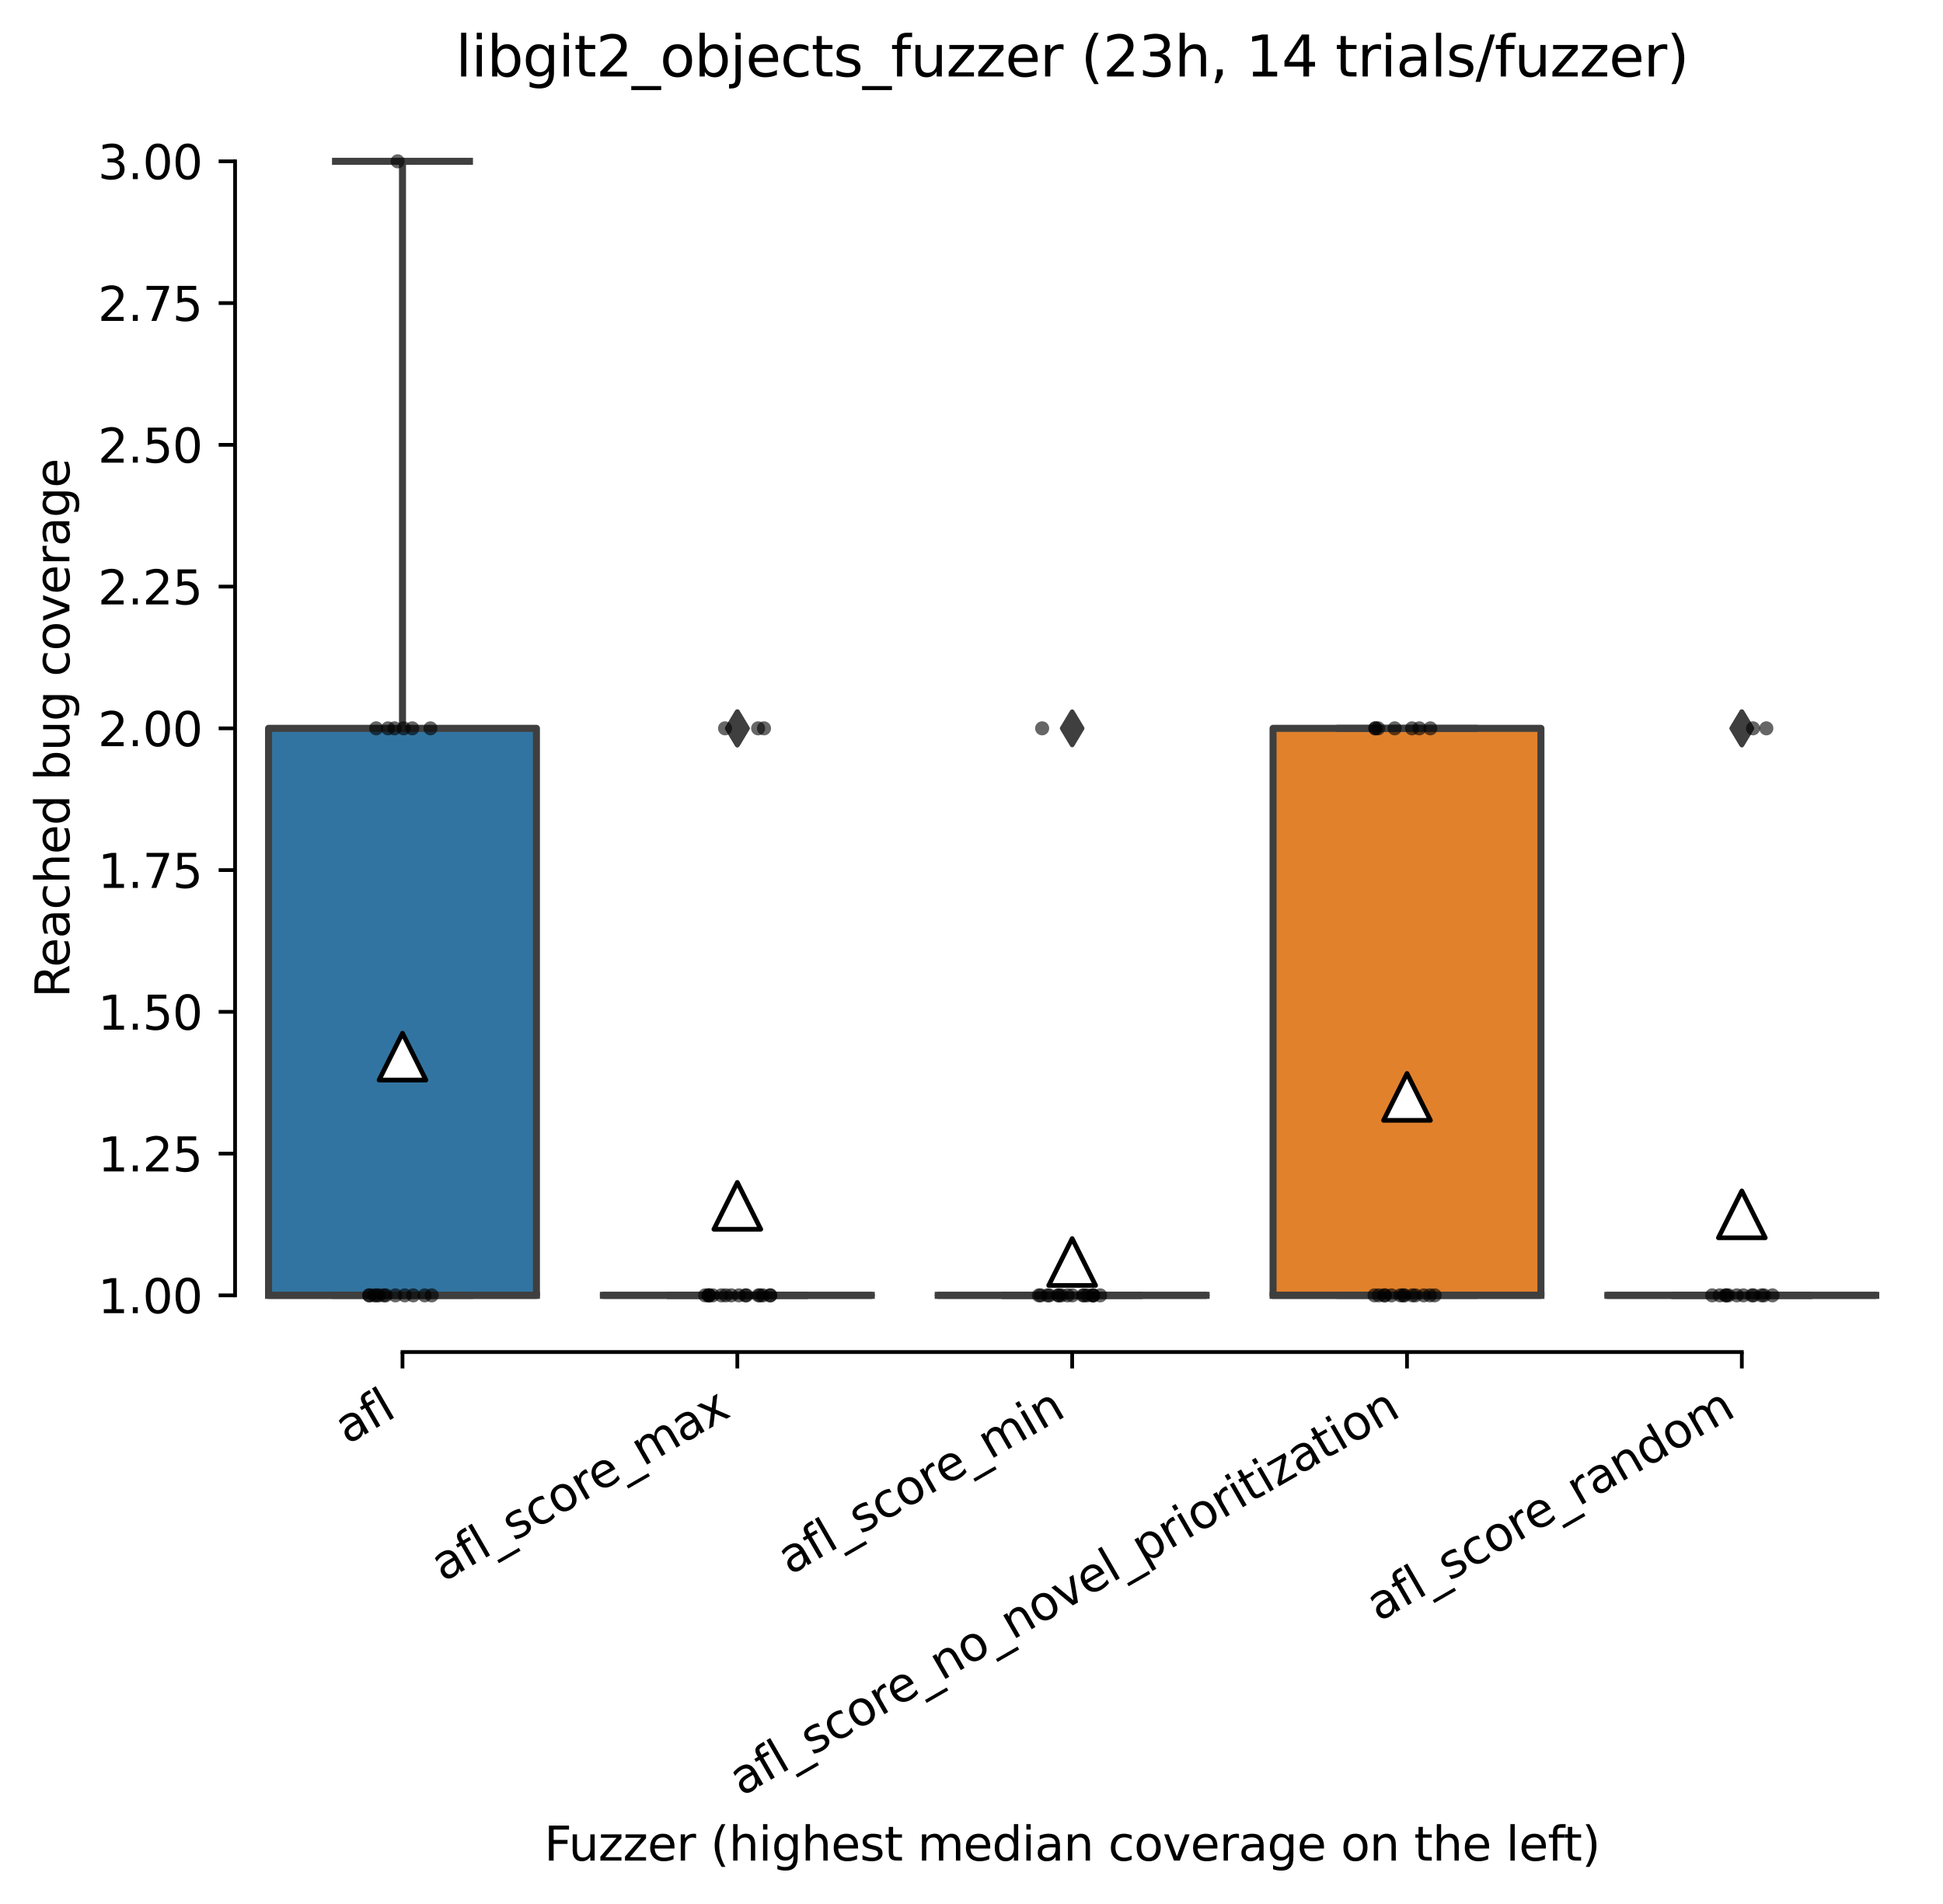 <?xml version="1.0" encoding="utf-8" standalone="no"?>
<!DOCTYPE svg PUBLIC "-//W3C//DTD SVG 1.1//EN"
  "http://www.w3.org/Graphics/SVG/1.1/DTD/svg11.dtd">
<svg height="406.195pt" version="1.1" viewBox="0 0 414.464 406.195" width="414.464pt" xmlns="http://www.w3.org/2000/svg" xmlns:xlink="http://www.w3.org/1999/xlink">
 <defs>
  <style type="text/css">*{stroke-linecap:butt;stroke-linejoin:round;}</style>
 </defs>
 <g id="figure_1">
  <g id="patch_1">
   <path d="M 0 406.195 
L 414.464 406.195 
L 414.464 0 
L 0 0 
z
" style="fill:#ffffff;"/>
  </g>
  <g id="axes_1">
   <g id="patch_2">
    <path d="M 50.144 288.43 
L 407.264 288.43 
L 407.264 22.318 
L 50.144 22.318 
z
" style="fill:#ffffff;"/>
   </g>
   <g id="patch_3">
    <path clip-path="url(#p6c9b0f04fb)" d="M 57.286 276.334 
L 114.425 276.334 
L 114.425 155.374 
L 57.286 155.374 
L 57.286 276.334 
z
" style="fill:#3274a1;stroke:#3f3f3f;stroke-linejoin:miter;stroke-width:1.5;"/>
   </g>
   <g id="patch_4">
    <path clip-path="url(#p6c9b0f04fb)" d="M 128.71 276.334 
L 185.849 276.334 
L 185.849 276.334 
L 128.71 276.334 
L 128.71 276.334 
z
" style="fill:#9fd495;stroke:#3f3f3f;stroke-linejoin:miter;stroke-width:1.5;"/>
   </g>
   <g id="patch_5">
    <path clip-path="url(#p6c9b0f04fb)" d="M 200.134 276.334 
L 257.273 276.334 
L 257.273 276.334 
L 200.134 276.334 
L 200.134 276.334 
z
" style="fill:#c03d3e;stroke:#3f3f3f;stroke-linejoin:miter;stroke-width:1.5;"/>
   </g>
   <g id="patch_6">
    <path clip-path="url(#p6c9b0f04fb)" d="M 271.558 276.334 
L 328.697 276.334 
L 328.697 155.374 
L 271.558 155.374 
L 271.558 276.334 
z
" style="fill:#e1812c;stroke:#3f3f3f;stroke-linejoin:miter;stroke-width:1.5;"/>
   </g>
   <g id="patch_7">
    <path clip-path="url(#p6c9b0f04fb)" d="M 342.982 276.334 
L 400.121 276.334 
L 400.121 276.334 
L 342.982 276.334 
L 342.982 276.334 
z
" style="fill:#d684bd;stroke:#3f3f3f;stroke-linejoin:miter;stroke-width:1.5;"/>
   </g>
   <g id="matplotlib.axis_1">
    <g id="xtick_1">
     <g id="line2d_1">
      <defs>
       <path d="M 0 0 
L 0 3.5 
" id="m0c5d79ca16" style="stroke:#000000;stroke-width:0.8;"/>
      </defs>
      <g>
       <use style="stroke:#000000;stroke-width:0.8;" x="85.856" xlink:href="#m0c5d79ca16" y="288.43"/>
      </g>
     </g>
     <g id="text_1">
      <!-- afl -->
      <g transform="translate(74.054 308.224)rotate(-30)scale(0.1 -0.1)">
       <defs>
        <path d="M 2194 1759 
Q 1497 1759 1228 1600 
Q 959 1441 959 1056 
Q 959 750 1161 570 
Q 1363 391 1709 391 
Q 2188 391 2477 730 
Q 2766 1069 2766 1631 
L 2766 1759 
L 2194 1759 
z
M 3341 1997 
L 3341 0 
L 2766 0 
L 2766 531 
Q 2569 213 2275 61 
Q 1981 -91 1556 -91 
Q 1019 -91 701 211 
Q 384 513 384 1019 
Q 384 1609 779 1909 
Q 1175 2209 1959 2209 
L 2766 2209 
L 2766 2266 
Q 2766 2663 2505 2880 
Q 2244 3097 1772 3097 
Q 1472 3097 1187 3025 
Q 903 2953 641 2809 
L 641 3341 
Q 956 3463 1253 3523 
Q 1550 3584 1831 3584 
Q 2591 3584 2966 3190 
Q 3341 2797 3341 1997 
z
" id="DejaVuSans-61" transform="scale(0.016)"/>
        <path d="M 2375 4863 
L 2375 4384 
L 1825 4384 
Q 1516 4384 1395 4259 
Q 1275 4134 1275 3809 
L 1275 3500 
L 2222 3500 
L 2222 3053 
L 1275 3053 
L 1275 0 
L 697 0 
L 697 3053 
L 147 3053 
L 147 3500 
L 697 3500 
L 697 3744 
Q 697 4328 969 4595 
Q 1241 4863 1831 4863 
L 2375 4863 
z
" id="DejaVuSans-66" transform="scale(0.016)"/>
        <path d="M 603 4863 
L 1178 4863 
L 1178 0 
L 603 0 
L 603 4863 
z
" id="DejaVuSans-6c" transform="scale(0.016)"/>
       </defs>
       <use xlink:href="#DejaVuSans-61"/>
       <use x="61.279" xlink:href="#DejaVuSans-66"/>
       <use x="96.484" xlink:href="#DejaVuSans-6c"/>
      </g>
     </g>
    </g>
    <g id="xtick_2">
     <g id="line2d_2">
      <g>
       <use style="stroke:#000000;stroke-width:0.8;" x="157.28" xlink:href="#m0c5d79ca16" y="288.43"/>
      </g>
     </g>
     <g id="text_2">
      <!-- afl_score_max -->
      <g transform="translate(94.544 337.55)rotate(-30)scale(0.1 -0.1)">
       <defs>
        <path d="M 3263 -1063 
L 3263 -1509 
L -63 -1509 
L -63 -1063 
L 3263 -1063 
z
" id="DejaVuSans-5f" transform="scale(0.016)"/>
        <path d="M 2834 3397 
L 2834 2853 
Q 2591 2978 2328 3040 
Q 2066 3103 1784 3103 
Q 1356 3103 1142 2972 
Q 928 2841 928 2578 
Q 928 2378 1081 2264 
Q 1234 2150 1697 2047 
L 1894 2003 
Q 2506 1872 2764 1633 
Q 3022 1394 3022 966 
Q 3022 478 2636 193 
Q 2250 -91 1575 -91 
Q 1294 -91 989 -36 
Q 684 19 347 128 
L 347 722 
Q 666 556 975 473 
Q 1284 391 1588 391 
Q 1994 391 2212 530 
Q 2431 669 2431 922 
Q 2431 1156 2273 1281 
Q 2116 1406 1581 1522 
L 1381 1569 
Q 847 1681 609 1914 
Q 372 2147 372 2553 
Q 372 3047 722 3315 
Q 1072 3584 1716 3584 
Q 2034 3584 2315 3537 
Q 2597 3491 2834 3397 
z
" id="DejaVuSans-73" transform="scale(0.016)"/>
        <path d="M 3122 3366 
L 3122 2828 
Q 2878 2963 2633 3030 
Q 2388 3097 2138 3097 
Q 1578 3097 1268 2742 
Q 959 2388 959 1747 
Q 959 1106 1268 751 
Q 1578 397 2138 397 
Q 2388 397 2633 464 
Q 2878 531 3122 666 
L 3122 134 
Q 2881 22 2623 -34 
Q 2366 -91 2075 -91 
Q 1284 -91 818 406 
Q 353 903 353 1747 
Q 353 2603 823 3093 
Q 1294 3584 2113 3584 
Q 2378 3584 2631 3529 
Q 2884 3475 3122 3366 
z
" id="DejaVuSans-63" transform="scale(0.016)"/>
        <path d="M 1959 3097 
Q 1497 3097 1228 2736 
Q 959 2375 959 1747 
Q 959 1119 1226 758 
Q 1494 397 1959 397 
Q 2419 397 2687 759 
Q 2956 1122 2956 1747 
Q 2956 2369 2687 2733 
Q 2419 3097 1959 3097 
z
M 1959 3584 
Q 2709 3584 3137 3096 
Q 3566 2609 3566 1747 
Q 3566 888 3137 398 
Q 2709 -91 1959 -91 
Q 1206 -91 779 398 
Q 353 888 353 1747 
Q 353 2609 779 3096 
Q 1206 3584 1959 3584 
z
" id="DejaVuSans-6f" transform="scale(0.016)"/>
        <path d="M 2631 2963 
Q 2534 3019 2420 3045 
Q 2306 3072 2169 3072 
Q 1681 3072 1420 2755 
Q 1159 2438 1159 1844 
L 1159 0 
L 581 0 
L 581 3500 
L 1159 3500 
L 1159 2956 
Q 1341 3275 1631 3429 
Q 1922 3584 2338 3584 
Q 2397 3584 2469 3576 
Q 2541 3569 2628 3553 
L 2631 2963 
z
" id="DejaVuSans-72" transform="scale(0.016)"/>
        <path d="M 3597 1894 
L 3597 1613 
L 953 1613 
Q 991 1019 1311 708 
Q 1631 397 2203 397 
Q 2534 397 2845 478 
Q 3156 559 3463 722 
L 3463 178 
Q 3153 47 2828 -22 
Q 2503 -91 2169 -91 
Q 1331 -91 842 396 
Q 353 884 353 1716 
Q 353 2575 817 3079 
Q 1281 3584 2069 3584 
Q 2775 3584 3186 3129 
Q 3597 2675 3597 1894 
z
M 3022 2063 
Q 3016 2534 2758 2815 
Q 2500 3097 2075 3097 
Q 1594 3097 1305 2825 
Q 1016 2553 972 2059 
L 3022 2063 
z
" id="DejaVuSans-65" transform="scale(0.016)"/>
        <path d="M 3328 2828 
Q 3544 3216 3844 3400 
Q 4144 3584 4550 3584 
Q 5097 3584 5394 3201 
Q 5691 2819 5691 2113 
L 5691 0 
L 5113 0 
L 5113 2094 
Q 5113 2597 4934 2840 
Q 4756 3084 4391 3084 
Q 3944 3084 3684 2787 
Q 3425 2491 3425 1978 
L 3425 0 
L 2847 0 
L 2847 2094 
Q 2847 2600 2669 2842 
Q 2491 3084 2119 3084 
Q 1678 3084 1418 2786 
Q 1159 2488 1159 1978 
L 1159 0 
L 581 0 
L 581 3500 
L 1159 3500 
L 1159 2956 
Q 1356 3278 1631 3431 
Q 1906 3584 2284 3584 
Q 2666 3584 2933 3390 
Q 3200 3197 3328 2828 
z
" id="DejaVuSans-6d" transform="scale(0.016)"/>
        <path d="M 3513 3500 
L 2247 1797 
L 3578 0 
L 2900 0 
L 1881 1375 
L 863 0 
L 184 0 
L 1544 1831 
L 300 3500 
L 978 3500 
L 1906 2253 
L 2834 3500 
L 3513 3500 
z
" id="DejaVuSans-78" transform="scale(0.016)"/>
       </defs>
       <use xlink:href="#DejaVuSans-61"/>
       <use x="61.279" xlink:href="#DejaVuSans-66"/>
       <use x="96.484" xlink:href="#DejaVuSans-6c"/>
       <use x="124.268" xlink:href="#DejaVuSans-5f"/>
       <use x="174.268" xlink:href="#DejaVuSans-73"/>
       <use x="226.367" xlink:href="#DejaVuSans-63"/>
       <use x="281.348" xlink:href="#DejaVuSans-6f"/>
       <use x="342.529" xlink:href="#DejaVuSans-72"/>
       <use x="381.393" xlink:href="#DejaVuSans-65"/>
       <use x="442.916" xlink:href="#DejaVuSans-5f"/>
       <use x="492.916" xlink:href="#DejaVuSans-6d"/>
       <use x="590.328" xlink:href="#DejaVuSans-61"/>
       <use x="651.607" xlink:href="#DejaVuSans-78"/>
      </g>
     </g>
    </g>
    <g id="xtick_3">
     <g id="line2d_3">
      <g>
       <use style="stroke:#000000;stroke-width:0.8;" x="228.704" xlink:href="#m0c5d79ca16" y="288.43"/>
      </g>
     </g>
     <g id="text_3">
      <!-- afl_score_min -->
      <g transform="translate(168.507 336.085)rotate(-30)scale(0.1 -0.1)">
       <defs>
        <path d="M 603 3500 
L 1178 3500 
L 1178 0 
L 603 0 
L 603 3500 
z
M 603 4863 
L 1178 4863 
L 1178 4134 
L 603 4134 
L 603 4863 
z
" id="DejaVuSans-69" transform="scale(0.016)"/>
        <path d="M 3513 2113 
L 3513 0 
L 2938 0 
L 2938 2094 
Q 2938 2591 2744 2837 
Q 2550 3084 2163 3084 
Q 1697 3084 1428 2787 
Q 1159 2491 1159 1978 
L 1159 0 
L 581 0 
L 581 3500 
L 1159 3500 
L 1159 2956 
Q 1366 3272 1645 3428 
Q 1925 3584 2291 3584 
Q 2894 3584 3203 3211 
Q 3513 2838 3513 2113 
z
" id="DejaVuSans-6e" transform="scale(0.016)"/>
       </defs>
       <use xlink:href="#DejaVuSans-61"/>
       <use x="61.279" xlink:href="#DejaVuSans-66"/>
       <use x="96.484" xlink:href="#DejaVuSans-6c"/>
       <use x="124.268" xlink:href="#DejaVuSans-5f"/>
       <use x="174.268" xlink:href="#DejaVuSans-73"/>
       <use x="226.367" xlink:href="#DejaVuSans-63"/>
       <use x="281.348" xlink:href="#DejaVuSans-6f"/>
       <use x="342.529" xlink:href="#DejaVuSans-72"/>
       <use x="381.393" xlink:href="#DejaVuSans-65"/>
       <use x="442.916" xlink:href="#DejaVuSans-5f"/>
       <use x="492.916" xlink:href="#DejaVuSans-6d"/>
       <use x="590.328" xlink:href="#DejaVuSans-69"/>
       <use x="618.111" xlink:href="#DejaVuSans-6e"/>
      </g>
     </g>
    </g>
    <g id="xtick_4">
     <g id="line2d_4">
      <g>
       <use style="stroke:#000000;stroke-width:0.8;" x="300.128" xlink:href="#m0c5d79ca16" y="288.43"/>
      </g>
     </g>
     <g id="text_4">
      <!-- afl_score_no_novel_prioritization -->
      <g transform="translate(158.194 383.275)rotate(-30)scale(0.1 -0.1)">
       <defs>
        <path d="M 191 3500 
L 800 3500 
L 1894 563 
L 2988 3500 
L 3597 3500 
L 2284 0 
L 1503 0 
L 191 3500 
z
" id="DejaVuSans-76" transform="scale(0.016)"/>
        <path d="M 1159 525 
L 1159 -1331 
L 581 -1331 
L 581 3500 
L 1159 3500 
L 1159 2969 
Q 1341 3281 1617 3432 
Q 1894 3584 2278 3584 
Q 2916 3584 3314 3078 
Q 3713 2572 3713 1747 
Q 3713 922 3314 415 
Q 2916 -91 2278 -91 
Q 1894 -91 1617 61 
Q 1341 213 1159 525 
z
M 3116 1747 
Q 3116 2381 2855 2742 
Q 2594 3103 2138 3103 
Q 1681 3103 1420 2742 
Q 1159 2381 1159 1747 
Q 1159 1113 1420 752 
Q 1681 391 2138 391 
Q 2594 391 2855 752 
Q 3116 1113 3116 1747 
z
" id="DejaVuSans-70" transform="scale(0.016)"/>
        <path d="M 1172 4494 
L 1172 3500 
L 2356 3500 
L 2356 3053 
L 1172 3053 
L 1172 1153 
Q 1172 725 1289 603 
Q 1406 481 1766 481 
L 2356 481 
L 2356 0 
L 1766 0 
Q 1100 0 847 248 
Q 594 497 594 1153 
L 594 3053 
L 172 3053 
L 172 3500 
L 594 3500 
L 594 4494 
L 1172 4494 
z
" id="DejaVuSans-74" transform="scale(0.016)"/>
        <path d="M 353 3500 
L 3084 3500 
L 3084 2975 
L 922 459 
L 3084 459 
L 3084 0 
L 275 0 
L 275 525 
L 2438 3041 
L 353 3041 
L 353 3500 
z
" id="DejaVuSans-7a" transform="scale(0.016)"/>
       </defs>
       <use xlink:href="#DejaVuSans-61"/>
       <use x="61.279" xlink:href="#DejaVuSans-66"/>
       <use x="96.484" xlink:href="#DejaVuSans-6c"/>
       <use x="124.268" xlink:href="#DejaVuSans-5f"/>
       <use x="174.268" xlink:href="#DejaVuSans-73"/>
       <use x="226.367" xlink:href="#DejaVuSans-63"/>
       <use x="281.348" xlink:href="#DejaVuSans-6f"/>
       <use x="342.529" xlink:href="#DejaVuSans-72"/>
       <use x="381.393" xlink:href="#DejaVuSans-65"/>
       <use x="442.916" xlink:href="#DejaVuSans-5f"/>
       <use x="492.916" xlink:href="#DejaVuSans-6e"/>
       <use x="556.295" xlink:href="#DejaVuSans-6f"/>
       <use x="617.477" xlink:href="#DejaVuSans-5f"/>
       <use x="667.477" xlink:href="#DejaVuSans-6e"/>
       <use x="730.855" xlink:href="#DejaVuSans-6f"/>
       <use x="792.037" xlink:href="#DejaVuSans-76"/>
       <use x="851.217" xlink:href="#DejaVuSans-65"/>
       <use x="912.74" xlink:href="#DejaVuSans-6c"/>
       <use x="940.523" xlink:href="#DejaVuSans-5f"/>
       <use x="990.523" xlink:href="#DejaVuSans-70"/>
       <use x="1054" xlink:href="#DejaVuSans-72"/>
       <use x="1095.113" xlink:href="#DejaVuSans-69"/>
       <use x="1122.896" xlink:href="#DejaVuSans-6f"/>
       <use x="1184.078" xlink:href="#DejaVuSans-72"/>
       <use x="1225.191" xlink:href="#DejaVuSans-69"/>
       <use x="1252.975" xlink:href="#DejaVuSans-74"/>
       <use x="1292.184" xlink:href="#DejaVuSans-69"/>
       <use x="1319.967" xlink:href="#DejaVuSans-7a"/>
       <use x="1372.457" xlink:href="#DejaVuSans-61"/>
       <use x="1433.736" xlink:href="#DejaVuSans-74"/>
       <use x="1472.945" xlink:href="#DejaVuSans-69"/>
       <use x="1500.729" xlink:href="#DejaVuSans-6f"/>
       <use x="1561.91" xlink:href="#DejaVuSans-6e"/>
      </g>
     </g>
    </g>
    <g id="xtick_5">
     <g id="line2d_5">
      <g>
       <use style="stroke:#000000;stroke-width:0.8;" x="371.552" xlink:href="#m0c5d79ca16" y="288.43"/>
      </g>
     </g>
     <g id="text_5">
      <!-- afl_score_random -->
      <g transform="translate(294.096 346.049)rotate(-30)scale(0.1 -0.1)">
       <defs>
        <path d="M 2906 2969 
L 2906 4863 
L 3481 4863 
L 3481 0 
L 2906 0 
L 2906 525 
Q 2725 213 2448 61 
Q 2172 -91 1784 -91 
Q 1150 -91 751 415 
Q 353 922 353 1747 
Q 353 2572 751 3078 
Q 1150 3584 1784 3584 
Q 2172 3584 2448 3432 
Q 2725 3281 2906 2969 
z
M 947 1747 
Q 947 1113 1208 752 
Q 1469 391 1925 391 
Q 2381 391 2643 752 
Q 2906 1113 2906 1747 
Q 2906 2381 2643 2742 
Q 2381 3103 1925 3103 
Q 1469 3103 1208 2742 
Q 947 2381 947 1747 
z
" id="DejaVuSans-64" transform="scale(0.016)"/>
       </defs>
       <use xlink:href="#DejaVuSans-61"/>
       <use x="61.279" xlink:href="#DejaVuSans-66"/>
       <use x="96.484" xlink:href="#DejaVuSans-6c"/>
       <use x="124.268" xlink:href="#DejaVuSans-5f"/>
       <use x="174.268" xlink:href="#DejaVuSans-73"/>
       <use x="226.367" xlink:href="#DejaVuSans-63"/>
       <use x="281.348" xlink:href="#DejaVuSans-6f"/>
       <use x="342.529" xlink:href="#DejaVuSans-72"/>
       <use x="381.393" xlink:href="#DejaVuSans-65"/>
       <use x="442.916" xlink:href="#DejaVuSans-5f"/>
       <use x="492.916" xlink:href="#DejaVuSans-72"/>
       <use x="534.029" xlink:href="#DejaVuSans-61"/>
       <use x="595.309" xlink:href="#DejaVuSans-6e"/>
       <use x="658.688" xlink:href="#DejaVuSans-64"/>
       <use x="722.164" xlink:href="#DejaVuSans-6f"/>
       <use x="783.346" xlink:href="#DejaVuSans-6d"/>
      </g>
     </g>
    </g>
    <g id="text_6">
     <!-- Fuzzer (highest median coverage on the left) -->
     <g transform="translate(116.086 396.916)scale(0.1 -0.1)">
      <defs>
       <path d="M 628 4666 
L 3309 4666 
L 3309 4134 
L 1259 4134 
L 1259 2759 
L 3109 2759 
L 3109 2228 
L 1259 2228 
L 1259 0 
L 628 0 
L 628 4666 
z
" id="DejaVuSans-46" transform="scale(0.016)"/>
       <path d="M 544 1381 
L 544 3500 
L 1119 3500 
L 1119 1403 
Q 1119 906 1312 657 
Q 1506 409 1894 409 
Q 2359 409 2629 706 
Q 2900 1003 2900 1516 
L 2900 3500 
L 3475 3500 
L 3475 0 
L 2900 0 
L 2900 538 
Q 2691 219 2414 64 
Q 2138 -91 1772 -91 
Q 1169 -91 856 284 
Q 544 659 544 1381 
z
M 1991 3584 
L 1991 3584 
z
" id="DejaVuSans-75" transform="scale(0.016)"/>
       <path id="DejaVuSans-20" transform="scale(0.016)"/>
       <path d="M 1984 4856 
Q 1566 4138 1362 3434 
Q 1159 2731 1159 2009 
Q 1159 1288 1364 580 
Q 1569 -128 1984 -844 
L 1484 -844 
Q 1016 -109 783 600 
Q 550 1309 550 2009 
Q 550 2706 781 3412 
Q 1013 4119 1484 4856 
L 1984 4856 
z
" id="DejaVuSans-28" transform="scale(0.016)"/>
       <path d="M 3513 2113 
L 3513 0 
L 2938 0 
L 2938 2094 
Q 2938 2591 2744 2837 
Q 2550 3084 2163 3084 
Q 1697 3084 1428 2787 
Q 1159 2491 1159 1978 
L 1159 0 
L 581 0 
L 581 4863 
L 1159 4863 
L 1159 2956 
Q 1366 3272 1645 3428 
Q 1925 3584 2291 3584 
Q 2894 3584 3203 3211 
Q 3513 2838 3513 2113 
z
" id="DejaVuSans-68" transform="scale(0.016)"/>
       <path d="M 2906 1791 
Q 2906 2416 2648 2759 
Q 2391 3103 1925 3103 
Q 1463 3103 1205 2759 
Q 947 2416 947 1791 
Q 947 1169 1205 825 
Q 1463 481 1925 481 
Q 2391 481 2648 825 
Q 2906 1169 2906 1791 
z
M 3481 434 
Q 3481 -459 3084 -895 
Q 2688 -1331 1869 -1331 
Q 1566 -1331 1297 -1286 
Q 1028 -1241 775 -1147 
L 775 -588 
Q 1028 -725 1275 -790 
Q 1522 -856 1778 -856 
Q 2344 -856 2625 -561 
Q 2906 -266 2906 331 
L 2906 616 
Q 2728 306 2450 153 
Q 2172 0 1784 0 
Q 1141 0 747 490 
Q 353 981 353 1791 
Q 353 2603 747 3093 
Q 1141 3584 1784 3584 
Q 2172 3584 2450 3431 
Q 2728 3278 2906 2969 
L 2906 3500 
L 3481 3500 
L 3481 434 
z
" id="DejaVuSans-67" transform="scale(0.016)"/>
       <path d="M 513 4856 
L 1013 4856 
Q 1481 4119 1714 3412 
Q 1947 2706 1947 2009 
Q 1947 1309 1714 600 
Q 1481 -109 1013 -844 
L 513 -844 
Q 928 -128 1133 580 
Q 1338 1288 1338 2009 
Q 1338 2731 1133 3434 
Q 928 4138 513 4856 
z
" id="DejaVuSans-29" transform="scale(0.016)"/>
      </defs>
      <use xlink:href="#DejaVuSans-46"/>
      <use x="52.02" xlink:href="#DejaVuSans-75"/>
      <use x="115.398" xlink:href="#DejaVuSans-7a"/>
      <use x="167.889" xlink:href="#DejaVuSans-7a"/>
      <use x="220.379" xlink:href="#DejaVuSans-65"/>
      <use x="281.902" xlink:href="#DejaVuSans-72"/>
      <use x="323.016" xlink:href="#DejaVuSans-20"/>
      <use x="354.803" xlink:href="#DejaVuSans-28"/>
      <use x="393.816" xlink:href="#DejaVuSans-68"/>
      <use x="457.195" xlink:href="#DejaVuSans-69"/>
      <use x="484.979" xlink:href="#DejaVuSans-67"/>
      <use x="548.455" xlink:href="#DejaVuSans-68"/>
      <use x="611.834" xlink:href="#DejaVuSans-65"/>
      <use x="673.357" xlink:href="#DejaVuSans-73"/>
      <use x="725.457" xlink:href="#DejaVuSans-74"/>
      <use x="764.666" xlink:href="#DejaVuSans-20"/>
      <use x="796.453" xlink:href="#DejaVuSans-6d"/>
      <use x="893.865" xlink:href="#DejaVuSans-65"/>
      <use x="955.389" xlink:href="#DejaVuSans-64"/>
      <use x="1018.865" xlink:href="#DejaVuSans-69"/>
      <use x="1046.648" xlink:href="#DejaVuSans-61"/>
      <use x="1107.928" xlink:href="#DejaVuSans-6e"/>
      <use x="1171.307" xlink:href="#DejaVuSans-20"/>
      <use x="1203.094" xlink:href="#DejaVuSans-63"/>
      <use x="1258.074" xlink:href="#DejaVuSans-6f"/>
      <use x="1319.256" xlink:href="#DejaVuSans-76"/>
      <use x="1378.436" xlink:href="#DejaVuSans-65"/>
      <use x="1439.959" xlink:href="#DejaVuSans-72"/>
      <use x="1481.072" xlink:href="#DejaVuSans-61"/>
      <use x="1542.352" xlink:href="#DejaVuSans-67"/>
      <use x="1605.828" xlink:href="#DejaVuSans-65"/>
      <use x="1667.352" xlink:href="#DejaVuSans-20"/>
      <use x="1699.139" xlink:href="#DejaVuSans-6f"/>
      <use x="1760.32" xlink:href="#DejaVuSans-6e"/>
      <use x="1823.699" xlink:href="#DejaVuSans-20"/>
      <use x="1855.486" xlink:href="#DejaVuSans-74"/>
      <use x="1894.695" xlink:href="#DejaVuSans-68"/>
      <use x="1958.074" xlink:href="#DejaVuSans-65"/>
      <use x="2019.598" xlink:href="#DejaVuSans-20"/>
      <use x="2051.385" xlink:href="#DejaVuSans-6c"/>
      <use x="2079.168" xlink:href="#DejaVuSans-65"/>
      <use x="2140.691" xlink:href="#DejaVuSans-66"/>
      <use x="2174.146" xlink:href="#DejaVuSans-74"/>
      <use x="2213.355" xlink:href="#DejaVuSans-29"/>
     </g>
    </g>
   </g>
   <g id="matplotlib.axis_2">
    <g id="ytick_1">
     <g id="line2d_6">
      <defs>
       <path d="M 0 0 
L -3.5 0 
" id="m4f8dd3f76d" style="stroke:#000000;stroke-width:0.8;"/>
      </defs>
      <g>
       <use style="stroke:#000000;stroke-width:0.8;" x="50.144" xlink:href="#m4f8dd3f76d" y="276.334"/>
      </g>
     </g>
     <g id="text_7">
      <!-- 1.00 -->
      <g transform="translate(20.878 280.133)scale(0.1 -0.1)">
       <defs>
        <path d="M 794 531 
L 1825 531 
L 1825 4091 
L 703 3866 
L 703 4441 
L 1819 4666 
L 2450 4666 
L 2450 531 
L 3481 531 
L 3481 0 
L 794 0 
L 794 531 
z
" id="DejaVuSans-31" transform="scale(0.016)"/>
        <path d="M 684 794 
L 1344 794 
L 1344 0 
L 684 0 
L 684 794 
z
" id="DejaVuSans-2e" transform="scale(0.016)"/>
        <path d="M 2034 4250 
Q 1547 4250 1301 3770 
Q 1056 3291 1056 2328 
Q 1056 1369 1301 889 
Q 1547 409 2034 409 
Q 2525 409 2770 889 
Q 3016 1369 3016 2328 
Q 3016 3291 2770 3770 
Q 2525 4250 2034 4250 
z
M 2034 4750 
Q 2819 4750 3233 4129 
Q 3647 3509 3647 2328 
Q 3647 1150 3233 529 
Q 2819 -91 2034 -91 
Q 1250 -91 836 529 
Q 422 1150 422 2328 
Q 422 3509 836 4129 
Q 1250 4750 2034 4750 
z
" id="DejaVuSans-30" transform="scale(0.016)"/>
       </defs>
       <use xlink:href="#DejaVuSans-31"/>
       <use x="63.623" xlink:href="#DejaVuSans-2e"/>
       <use x="95.41" xlink:href="#DejaVuSans-30"/>
       <use x="159.033" xlink:href="#DejaVuSans-30"/>
      </g>
     </g>
    </g>
    <g id="ytick_2">
     <g id="line2d_7">
      <g>
       <use style="stroke:#000000;stroke-width:0.8;" x="50.144" xlink:href="#m4f8dd3f76d" y="246.094"/>
      </g>
     </g>
     <g id="text_8">
      <!-- 1.25 -->
      <g transform="translate(20.878 249.893)scale(0.1 -0.1)">
       <defs>
        <path d="M 1228 531 
L 3431 531 
L 3431 0 
L 469 0 
L 469 531 
Q 828 903 1448 1529 
Q 2069 2156 2228 2338 
Q 2531 2678 2651 2914 
Q 2772 3150 2772 3378 
Q 2772 3750 2511 3984 
Q 2250 4219 1831 4219 
Q 1534 4219 1204 4116 
Q 875 4013 500 3803 
L 500 4441 
Q 881 4594 1212 4672 
Q 1544 4750 1819 4750 
Q 2544 4750 2975 4387 
Q 3406 4025 3406 3419 
Q 3406 3131 3298 2873 
Q 3191 2616 2906 2266 
Q 2828 2175 2409 1742 
Q 1991 1309 1228 531 
z
" id="DejaVuSans-32" transform="scale(0.016)"/>
        <path d="M 691 4666 
L 3169 4666 
L 3169 4134 
L 1269 4134 
L 1269 2991 
Q 1406 3038 1543 3061 
Q 1681 3084 1819 3084 
Q 2600 3084 3056 2656 
Q 3513 2228 3513 1497 
Q 3513 744 3044 326 
Q 2575 -91 1722 -91 
Q 1428 -91 1123 -41 
Q 819 9 494 109 
L 494 744 
Q 775 591 1075 516 
Q 1375 441 1709 441 
Q 2250 441 2565 725 
Q 2881 1009 2881 1497 
Q 2881 1984 2565 2268 
Q 2250 2553 1709 2553 
Q 1456 2553 1204 2497 
Q 953 2441 691 2322 
L 691 4666 
z
" id="DejaVuSans-35" transform="scale(0.016)"/>
       </defs>
       <use xlink:href="#DejaVuSans-31"/>
       <use x="63.623" xlink:href="#DejaVuSans-2e"/>
       <use x="95.41" xlink:href="#DejaVuSans-32"/>
       <use x="159.033" xlink:href="#DejaVuSans-35"/>
      </g>
     </g>
    </g>
    <g id="ytick_3">
     <g id="line2d_8">
      <g>
       <use style="stroke:#000000;stroke-width:0.8;" x="50.144" xlink:href="#m4f8dd3f76d" y="215.854"/>
      </g>
     </g>
     <g id="text_9">
      <!-- 1.50 -->
      <g transform="translate(20.878 219.653)scale(0.1 -0.1)">
       <use xlink:href="#DejaVuSans-31"/>
       <use x="63.623" xlink:href="#DejaVuSans-2e"/>
       <use x="95.41" xlink:href="#DejaVuSans-35"/>
       <use x="159.033" xlink:href="#DejaVuSans-30"/>
      </g>
     </g>
    </g>
    <g id="ytick_4">
     <g id="line2d_9">
      <g>
       <use style="stroke:#000000;stroke-width:0.8;" x="50.144" xlink:href="#m4f8dd3f76d" y="185.614"/>
      </g>
     </g>
     <g id="text_10">
      <!-- 1.75 -->
      <g transform="translate(20.878 189.413)scale(0.1 -0.1)">
       <defs>
        <path d="M 525 4666 
L 3525 4666 
L 3525 4397 
L 1831 0 
L 1172 0 
L 2766 4134 
L 525 4134 
L 525 4666 
z
" id="DejaVuSans-37" transform="scale(0.016)"/>
       </defs>
       <use xlink:href="#DejaVuSans-31"/>
       <use x="63.623" xlink:href="#DejaVuSans-2e"/>
       <use x="95.41" xlink:href="#DejaVuSans-37"/>
       <use x="159.033" xlink:href="#DejaVuSans-35"/>
      </g>
     </g>
    </g>
    <g id="ytick_5">
     <g id="line2d_10">
      <g>
       <use style="stroke:#000000;stroke-width:0.8;" x="50.144" xlink:href="#m4f8dd3f76d" y="155.374"/>
      </g>
     </g>
     <g id="text_11">
      <!-- 2.00 -->
      <g transform="translate(20.878 159.173)scale(0.1 -0.1)">
       <use xlink:href="#DejaVuSans-32"/>
       <use x="63.623" xlink:href="#DejaVuSans-2e"/>
       <use x="95.41" xlink:href="#DejaVuSans-30"/>
       <use x="159.033" xlink:href="#DejaVuSans-30"/>
      </g>
     </g>
    </g>
    <g id="ytick_6">
     <g id="line2d_11">
      <g>
       <use style="stroke:#000000;stroke-width:0.8;" x="50.144" xlink:href="#m4f8dd3f76d" y="125.134"/>
      </g>
     </g>
     <g id="text_12">
      <!-- 2.25 -->
      <g transform="translate(20.878 128.933)scale(0.1 -0.1)">
       <use xlink:href="#DejaVuSans-32"/>
       <use x="63.623" xlink:href="#DejaVuSans-2e"/>
       <use x="95.41" xlink:href="#DejaVuSans-32"/>
       <use x="159.033" xlink:href="#DejaVuSans-35"/>
      </g>
     </g>
    </g>
    <g id="ytick_7">
     <g id="line2d_12">
      <g>
       <use style="stroke:#000000;stroke-width:0.8;" x="50.144" xlink:href="#m4f8dd3f76d" y="94.894"/>
      </g>
     </g>
     <g id="text_13">
      <!-- 2.50 -->
      <g transform="translate(20.878 98.693)scale(0.1 -0.1)">
       <use xlink:href="#DejaVuSans-32"/>
       <use x="63.623" xlink:href="#DejaVuSans-2e"/>
       <use x="95.41" xlink:href="#DejaVuSans-35"/>
       <use x="159.033" xlink:href="#DejaVuSans-30"/>
      </g>
     </g>
    </g>
    <g id="ytick_8">
     <g id="line2d_13">
      <g>
       <use style="stroke:#000000;stroke-width:0.8;" x="50.144" xlink:href="#m4f8dd3f76d" y="64.654"/>
      </g>
     </g>
     <g id="text_14">
      <!-- 2.75 -->
      <g transform="translate(20.878 68.453)scale(0.1 -0.1)">
       <use xlink:href="#DejaVuSans-32"/>
       <use x="63.623" xlink:href="#DejaVuSans-2e"/>
       <use x="95.41" xlink:href="#DejaVuSans-37"/>
       <use x="159.033" xlink:href="#DejaVuSans-35"/>
      </g>
     </g>
    </g>
    <g id="ytick_9">
     <g id="line2d_14">
      <g>
       <use style="stroke:#000000;stroke-width:0.8;" x="50.144" xlink:href="#m4f8dd3f76d" y="34.414"/>
      </g>
     </g>
     <g id="text_15">
      <!-- 3.00 -->
      <g transform="translate(20.878 38.213)scale(0.1 -0.1)">
       <defs>
        <path d="M 2597 2516 
Q 3050 2419 3304 2112 
Q 3559 1806 3559 1356 
Q 3559 666 3084 287 
Q 2609 -91 1734 -91 
Q 1441 -91 1130 -33 
Q 819 25 488 141 
L 488 750 
Q 750 597 1062 519 
Q 1375 441 1716 441 
Q 2309 441 2620 675 
Q 2931 909 2931 1356 
Q 2931 1769 2642 2001 
Q 2353 2234 1838 2234 
L 1294 2234 
L 1294 2753 
L 1863 2753 
Q 2328 2753 2575 2939 
Q 2822 3125 2822 3475 
Q 2822 3834 2567 4026 
Q 2313 4219 1838 4219 
Q 1578 4219 1281 4162 
Q 984 4106 628 3988 
L 628 4550 
Q 988 4650 1302 4700 
Q 1616 4750 1894 4750 
Q 2613 4750 3031 4423 
Q 3450 4097 3450 3541 
Q 3450 3153 3228 2886 
Q 3006 2619 2597 2516 
z
" id="DejaVuSans-33" transform="scale(0.016)"/>
       </defs>
       <use xlink:href="#DejaVuSans-33"/>
       <use x="63.623" xlink:href="#DejaVuSans-2e"/>
       <use x="95.41" xlink:href="#DejaVuSans-30"/>
       <use x="159.033" xlink:href="#DejaVuSans-30"/>
      </g>
     </g>
    </g>
    <g id="text_16">
     <!-- Reached bug coverage -->
     <g transform="translate(14.798 212.843)rotate(-90)scale(0.1 -0.1)">
      <defs>
       <path d="M 2841 2188 
Q 3044 2119 3236 1894 
Q 3428 1669 3622 1275 
L 4263 0 
L 3584 0 
L 2988 1197 
Q 2756 1666 2539 1819 
Q 2322 1972 1947 1972 
L 1259 1972 
L 1259 0 
L 628 0 
L 628 4666 
L 2053 4666 
Q 2853 4666 3247 4331 
Q 3641 3997 3641 3322 
Q 3641 2881 3436 2590 
Q 3231 2300 2841 2188 
z
M 1259 4147 
L 1259 2491 
L 2053 2491 
Q 2509 2491 2742 2702 
Q 2975 2913 2975 3322 
Q 2975 3731 2742 3939 
Q 2509 4147 2053 4147 
L 1259 4147 
z
" id="DejaVuSans-52" transform="scale(0.016)"/>
       <path d="M 3116 1747 
Q 3116 2381 2855 2742 
Q 2594 3103 2138 3103 
Q 1681 3103 1420 2742 
Q 1159 2381 1159 1747 
Q 1159 1113 1420 752 
Q 1681 391 2138 391 
Q 2594 391 2855 752 
Q 3116 1113 3116 1747 
z
M 1159 2969 
Q 1341 3281 1617 3432 
Q 1894 3584 2278 3584 
Q 2916 3584 3314 3078 
Q 3713 2572 3713 1747 
Q 3713 922 3314 415 
Q 2916 -91 2278 -91 
Q 1894 -91 1617 61 
Q 1341 213 1159 525 
L 1159 0 
L 581 0 
L 581 4863 
L 1159 4863 
L 1159 2969 
z
" id="DejaVuSans-62" transform="scale(0.016)"/>
      </defs>
      <use xlink:href="#DejaVuSans-52"/>
      <use x="64.982" xlink:href="#DejaVuSans-65"/>
      <use x="126.506" xlink:href="#DejaVuSans-61"/>
      <use x="187.785" xlink:href="#DejaVuSans-63"/>
      <use x="242.766" xlink:href="#DejaVuSans-68"/>
      <use x="306.145" xlink:href="#DejaVuSans-65"/>
      <use x="367.668" xlink:href="#DejaVuSans-64"/>
      <use x="431.145" xlink:href="#DejaVuSans-20"/>
      <use x="462.932" xlink:href="#DejaVuSans-62"/>
      <use x="526.408" xlink:href="#DejaVuSans-75"/>
      <use x="589.787" xlink:href="#DejaVuSans-67"/>
      <use x="653.264" xlink:href="#DejaVuSans-20"/>
      <use x="685.051" xlink:href="#DejaVuSans-63"/>
      <use x="740.031" xlink:href="#DejaVuSans-6f"/>
      <use x="801.213" xlink:href="#DejaVuSans-76"/>
      <use x="860.393" xlink:href="#DejaVuSans-65"/>
      <use x="921.916" xlink:href="#DejaVuSans-72"/>
      <use x="963.029" xlink:href="#DejaVuSans-61"/>
      <use x="1024.309" xlink:href="#DejaVuSans-67"/>
      <use x="1087.785" xlink:href="#DejaVuSans-65"/>
     </g>
    </g>
   </g>
   <g id="line2d_15">
    <path clip-path="url(#p6c9b0f04fb)" d="M 85.856 276.334 
L 85.856 276.334 
" style="fill:none;stroke:#3f3f3f;stroke-linecap:square;stroke-width:1.5;"/>
   </g>
   <g id="line2d_16">
    <path clip-path="url(#p6c9b0f04fb)" d="M 85.856 155.374 
L 85.856 34.414 
" style="fill:none;stroke:#3f3f3f;stroke-linecap:square;stroke-width:1.5;"/>
   </g>
   <g id="line2d_17">
    <path clip-path="url(#p6c9b0f04fb)" d="M 71.571 276.334 
L 100.141 276.334 
" style="fill:none;stroke:#3f3f3f;stroke-linecap:square;stroke-width:1.5;"/>
   </g>
   <g id="line2d_18">
    <path clip-path="url(#p6c9b0f04fb)" d="M 71.571 34.414 
L 100.141 34.414 
" style="fill:none;stroke:#3f3f3f;stroke-linecap:square;stroke-width:1.5;"/>
   </g>
   <g id="line2d_19"/>
   <g id="line2d_20">
    <path clip-path="url(#p6c9b0f04fb)" d="M 157.28 276.334 
L 157.28 276.334 
" style="fill:none;stroke:#3f3f3f;stroke-linecap:square;stroke-width:1.5;"/>
   </g>
   <g id="line2d_21">
    <path clip-path="url(#p6c9b0f04fb)" d="M 157.28 276.334 
L 157.28 276.334 
" style="fill:none;stroke:#3f3f3f;stroke-linecap:square;stroke-width:1.5;"/>
   </g>
   <g id="line2d_22">
    <path clip-path="url(#p6c9b0f04fb)" d="M 142.995 276.334 
L 171.565 276.334 
" style="fill:none;stroke:#3f3f3f;stroke-linecap:square;stroke-width:1.5;"/>
   </g>
   <g id="line2d_23">
    <path clip-path="url(#p6c9b0f04fb)" d="M 142.995 276.334 
L 171.565 276.334 
" style="fill:none;stroke:#3f3f3f;stroke-linecap:square;stroke-width:1.5;"/>
   </g>
   <g id="line2d_24">
    <defs>
     <path d="M -0 3.536 
L 2.121 0 
L -0 -3.536 
L -2.121 -0 
z
" id="ma0bd5167aa" style="stroke:#3f3f3f;stroke-linejoin:miter;"/>
    </defs>
    <g clip-path="url(#p6c9b0f04fb)">
     <use style="fill:#3f3f3f;stroke:#3f3f3f;stroke-linejoin:miter;" x="157.28" xlink:href="#ma0bd5167aa" y="155.374"/>
     <use style="fill:#3f3f3f;stroke:#3f3f3f;stroke-linejoin:miter;" x="157.28" xlink:href="#ma0bd5167aa" y="155.374"/>
     <use style="fill:#3f3f3f;stroke:#3f3f3f;stroke-linejoin:miter;" x="157.28" xlink:href="#ma0bd5167aa" y="155.374"/>
    </g>
   </g>
   <g id="line2d_25">
    <path clip-path="url(#p6c9b0f04fb)" d="M 228.704 276.334 
L 228.704 276.334 
" style="fill:none;stroke:#3f3f3f;stroke-linecap:square;stroke-width:1.5;"/>
   </g>
   <g id="line2d_26">
    <path clip-path="url(#p6c9b0f04fb)" d="M 228.704 276.334 
L 228.704 276.334 
" style="fill:none;stroke:#3f3f3f;stroke-linecap:square;stroke-width:1.5;"/>
   </g>
   <g id="line2d_27">
    <path clip-path="url(#p6c9b0f04fb)" d="M 214.419 276.334 
L 242.989 276.334 
" style="fill:none;stroke:#3f3f3f;stroke-linecap:square;stroke-width:1.5;"/>
   </g>
   <g id="line2d_28">
    <path clip-path="url(#p6c9b0f04fb)" d="M 214.419 276.334 
L 242.989 276.334 
" style="fill:none;stroke:#3f3f3f;stroke-linecap:square;stroke-width:1.5;"/>
   </g>
   <g id="line2d_29">
    <g clip-path="url(#p6c9b0f04fb)">
     <use style="fill:#3f3f3f;stroke:#3f3f3f;stroke-linejoin:miter;" x="228.704" xlink:href="#ma0bd5167aa" y="155.374"/>
    </g>
   </g>
   <g id="line2d_30">
    <path clip-path="url(#p6c9b0f04fb)" d="M 300.128 276.334 
L 300.128 276.334 
" style="fill:none;stroke:#3f3f3f;stroke-linecap:square;stroke-width:1.5;"/>
   </g>
   <g id="line2d_31">
    <path clip-path="url(#p6c9b0f04fb)" d="M 300.128 155.374 
L 300.128 155.374 
" style="fill:none;stroke:#3f3f3f;stroke-linecap:square;stroke-width:1.5;"/>
   </g>
   <g id="line2d_32">
    <path clip-path="url(#p6c9b0f04fb)" d="M 285.843 276.334 
L 314.413 276.334 
" style="fill:none;stroke:#3f3f3f;stroke-linecap:square;stroke-width:1.5;"/>
   </g>
   <g id="line2d_33">
    <path clip-path="url(#p6c9b0f04fb)" d="M 285.843 155.374 
L 314.413 155.374 
" style="fill:none;stroke:#3f3f3f;stroke-linecap:square;stroke-width:1.5;"/>
   </g>
   <g id="line2d_34"/>
   <g id="line2d_35">
    <path clip-path="url(#p6c9b0f04fb)" d="M 371.552 276.334 
L 371.552 276.334 
" style="fill:none;stroke:#3f3f3f;stroke-linecap:square;stroke-width:1.5;"/>
   </g>
   <g id="line2d_36">
    <path clip-path="url(#p6c9b0f04fb)" d="M 371.552 276.334 
L 371.552 276.334 
" style="fill:none;stroke:#3f3f3f;stroke-linecap:square;stroke-width:1.5;"/>
   </g>
   <g id="line2d_37">
    <path clip-path="url(#p6c9b0f04fb)" d="M 357.267 276.334 
L 385.837 276.334 
" style="fill:none;stroke:#3f3f3f;stroke-linecap:square;stroke-width:1.5;"/>
   </g>
   <g id="line2d_38">
    <path clip-path="url(#p6c9b0f04fb)" d="M 357.267 276.334 
L 385.837 276.334 
" style="fill:none;stroke:#3f3f3f;stroke-linecap:square;stroke-width:1.5;"/>
   </g>
   <g id="line2d_39">
    <g clip-path="url(#p6c9b0f04fb)">
     <use style="fill:#3f3f3f;stroke:#3f3f3f;stroke-linejoin:miter;" x="371.552" xlink:href="#ma0bd5167aa" y="155.374"/>
     <use style="fill:#3f3f3f;stroke:#3f3f3f;stroke-linejoin:miter;" x="371.552" xlink:href="#ma0bd5167aa" y="155.374"/>
    </g>
   </g>
   <g id="line2d_40">
    <path clip-path="url(#p6c9b0f04fb)" d="M 57.286 276.334 
L 114.425 276.334 
" style="fill:none;stroke:#3f3f3f;stroke-linecap:square;stroke-width:1.5;"/>
   </g>
   <g id="line2d_41">
    <defs>
     <path d="M 0 -5 
L -5 5 
L 5 5 
z
" id="mbb64c90efa" style="stroke:#000000;stroke-linejoin:miter;"/>
    </defs>
    <g clip-path="url(#p6c9b0f04fb)">
     <use style="fill:#ffffff;stroke:#000000;stroke-linejoin:miter;" x="85.856" xlink:href="#mbb64c90efa" y="225.404"/>
    </g>
   </g>
   <g id="line2d_42">
    <path clip-path="url(#p6c9b0f04fb)" d="M 128.71 276.334 
L 185.849 276.334 
" style="fill:none;stroke:#3f3f3f;stroke-linecap:square;stroke-width:1.5;"/>
   </g>
   <g id="line2d_43">
    <g clip-path="url(#p6c9b0f04fb)">
     <use style="fill:#ffffff;stroke:#000000;stroke-linejoin:miter;" x="157.28" xlink:href="#mbb64c90efa" y="257.235"/>
    </g>
   </g>
   <g id="line2d_44">
    <path clip-path="url(#p6c9b0f04fb)" d="M 200.134 276.334 
L 257.273 276.334 
" style="fill:none;stroke:#3f3f3f;stroke-linecap:square;stroke-width:1.5;"/>
   </g>
   <g id="line2d_45">
    <g clip-path="url(#p6c9b0f04fb)">
     <use style="fill:#ffffff;stroke:#000000;stroke-linejoin:miter;" x="228.704" xlink:href="#mbb64c90efa" y="269.219"/>
    </g>
   </g>
   <g id="line2d_46">
    <path clip-path="url(#p6c9b0f04fb)" d="M 271.558 276.334 
L 328.697 276.334 
" style="fill:none;stroke:#3f3f3f;stroke-linecap:square;stroke-width:1.5;"/>
   </g>
   <g id="line2d_47">
    <g clip-path="url(#p6c9b0f04fb)">
     <use style="fill:#ffffff;stroke:#000000;stroke-linejoin:miter;" x="300.128" xlink:href="#mbb64c90efa" y="233.998"/>
    </g>
   </g>
   <g id="line2d_48">
    <path clip-path="url(#p6c9b0f04fb)" d="M 342.982 276.334 
L 400.121 276.334 
" style="fill:none;stroke:#3f3f3f;stroke-linecap:square;stroke-width:1.5;"/>
   </g>
   <g id="line2d_49">
    <g clip-path="url(#p6c9b0f04fb)">
     <use style="fill:#ffffff;stroke:#000000;stroke-linejoin:miter;" x="371.552" xlink:href="#mbb64c90efa" y="259.054"/>
    </g>
   </g>
   <g id="patch_8">
    <path d="M 50.144 276.334 
L 50.144 34.414 
" style="fill:none;stroke:#000000;stroke-linecap:square;stroke-linejoin:miter;stroke-width:0.8;"/>
   </g>
   <g id="patch_9">
    <path d="M 85.856 288.43 
L 371.552 288.43 
" style="fill:none;stroke:#000000;stroke-linecap:square;stroke-linejoin:miter;stroke-width:0.8;"/>
   </g>
   <g id="PathCollection_1">
    <defs>
     <path d="M 0 1.5 
C 0.398 1.5 0.779 1.342 1.061 1.061 
C 1.342 0.779 1.5 0.398 1.5 -0 
C 1.5 -0.398 1.342 -0.779 1.061 -1.061 
C 0.779 -1.342 0.398 -1.5 0 -1.5 
C -0.398 -1.5 -0.779 -1.342 -1.061 -1.061 
C -1.342 -0.779 -1.5 -0.398 -1.5 0 
C -1.5 0.398 -1.342 0.779 -1.061 1.061 
C -0.779 1.342 -0.398 1.5 0 1.5 
z
" id="C0_0_58580b536d"/>
    </defs>
    <g clip-path="url(#p6c9b0f04fb)">
     <use style="fill-opacity:0.6;" x="92.092" xlink:href="#C0_0_58580b536d" y="276.334"/>
    </g>
    <g clip-path="url(#p6c9b0f04fb)">
     <use style="fill-opacity:0.6;" x="84.162" xlink:href="#C0_0_58580b536d" y="155.374"/>
    </g>
    <g clip-path="url(#p6c9b0f04fb)">
     <use style="fill-opacity:0.6;" x="86.342" xlink:href="#C0_0_58580b536d" y="276.334"/>
    </g>
    <g clip-path="url(#p6c9b0f04fb)">
     <use style="fill-opacity:0.6;" x="82.272" xlink:href="#C0_0_58580b536d" y="276.334"/>
    </g>
    <g clip-path="url(#p6c9b0f04fb)">
     <use style="fill-opacity:0.6;" x="80.812" xlink:href="#C0_0_58580b536d" y="276.334"/>
    </g>
    <g clip-path="url(#p6c9b0f04fb)">
     <use style="fill-opacity:0.6;" x="78.811" xlink:href="#C0_0_58580b536d" y="276.334"/>
    </g>
    <g clip-path="url(#p6c9b0f04fb)">
     <use style="fill-opacity:0.6;" x="80.239" xlink:href="#C0_0_58580b536d" y="155.374"/>
    </g>
    <g clip-path="url(#p6c9b0f04fb)">
     <use style="fill-opacity:0.6;" x="84.824" xlink:href="#C0_0_58580b536d" y="34.414"/>
    </g>
    <g clip-path="url(#p6c9b0f04fb)">
     <use style="fill-opacity:0.6;" x="88.151" xlink:href="#C0_0_58580b536d" y="276.334"/>
    </g>
    <g clip-path="url(#p6c9b0f04fb)">
     <use style="fill-opacity:0.6;" x="86.105" xlink:href="#C0_0_58580b536d" y="155.374"/>
    </g>
    <g clip-path="url(#p6c9b0f04fb)">
     <use style="fill-opacity:0.6;" x="82.764" xlink:href="#C0_0_58580b536d" y="155.374"/>
    </g>
    <g clip-path="url(#p6c9b0f04fb)">
     <use style="fill-opacity:0.6;" x="81.879" xlink:href="#C0_0_58580b536d" y="276.334"/>
    </g>
    <g clip-path="url(#p6c9b0f04fb)">
     <use style="fill-opacity:0.6;" x="87.946" xlink:href="#C0_0_58580b536d" y="155.374"/>
    </g>
    <g clip-path="url(#p6c9b0f04fb)">
     <use style="fill-opacity:0.6;" x="84.34" xlink:href="#C0_0_58580b536d" y="276.334"/>
    </g>
    <g clip-path="url(#p6c9b0f04fb)">
     <use style="fill-opacity:0.6;" x="79.851" xlink:href="#C0_0_58580b536d" y="276.334"/>
    </g>
    <g clip-path="url(#p6c9b0f04fb)">
     <use style="fill-opacity:0.6;" x="78.738" xlink:href="#C0_0_58580b536d" y="276.334"/>
    </g>
    <g clip-path="url(#p6c9b0f04fb)">
     <use style="fill-opacity:0.6;" x="91.821" xlink:href="#C0_0_58580b536d" y="155.374"/>
    </g>
    <g clip-path="url(#p6c9b0f04fb)">
     <use style="fill-opacity:0.6;" x="80.302" xlink:href="#C0_0_58580b536d" y="276.334"/>
    </g>
    <g clip-path="url(#p6c9b0f04fb)">
     <use style="fill-opacity:0.6;" x="90.587" xlink:href="#C0_0_58580b536d" y="276.334"/>
    </g>
   </g>
   <g id="PathCollection_2">
    <defs>
     <path d="M 0 1.5 
C 0.398 1.5 0.779 1.342 1.061 1.061 
C 1.342 0.779 1.5 0.398 1.5 -0 
C 1.5 -0.398 1.342 -0.779 1.061 -1.061 
C 0.779 -1.342 0.398 -1.5 0 -1.5 
C -0.398 -1.5 -0.779 -1.342 -1.061 -1.061 
C -1.342 -0.779 -1.5 -0.398 -1.5 0 
C -1.5 0.398 -1.342 0.779 -1.061 1.061 
C -0.779 1.342 -0.398 1.5 0 1.5 
z
" id="C1_0_9f4b72e05f"/>
    </defs>
    <g clip-path="url(#p6c9b0f04fb)">
     <use style="fill-opacity:0.6;" x="151.287" xlink:href="#C1_0_9f4b72e05f" y="276.334"/>
    </g>
    <g clip-path="url(#p6c9b0f04fb)">
     <use style="fill-opacity:0.6;" x="162.736" xlink:href="#C1_0_9f4b72e05f" y="276.334"/>
    </g>
    <g clip-path="url(#p6c9b0f04fb)">
     <use style="fill-opacity:0.6;" x="154.826" xlink:href="#C1_0_9f4b72e05f" y="276.334"/>
    </g>
    <g clip-path="url(#p6c9b0f04fb)">
     <use style="fill-opacity:0.6;" x="162.973" xlink:href="#C1_0_9f4b72e05f" y="155.374"/>
    </g>
    <g clip-path="url(#p6c9b0f04fb)">
     <use style="fill-opacity:0.6;" x="159.204" xlink:href="#C1_0_9f4b72e05f" y="276.334"/>
    </g>
    <g clip-path="url(#p6c9b0f04fb)">
     <use style="fill-opacity:0.6;" x="164.318" xlink:href="#C1_0_9f4b72e05f" y="276.334"/>
    </g>
    <g clip-path="url(#p6c9b0f04fb)">
     <use style="fill-opacity:0.6;" x="153.893" xlink:href="#C1_0_9f4b72e05f" y="276.334"/>
    </g>
    <g clip-path="url(#p6c9b0f04fb)">
     <use style="fill-opacity:0.6;" x="161.789" xlink:href="#C1_0_9f4b72e05f" y="276.334"/>
    </g>
    <g clip-path="url(#p6c9b0f04fb)">
     <use style="fill-opacity:0.6;" x="164.28" xlink:href="#C1_0_9f4b72e05f" y="276.334"/>
    </g>
    <g clip-path="url(#p6c9b0f04fb)">
     <use style="fill-opacity:0.6;" x="157.615" xlink:href="#C1_0_9f4b72e05f" y="276.334"/>
    </g>
    <g clip-path="url(#p6c9b0f04fb)">
     <use style="fill-opacity:0.6;" x="151.159" xlink:href="#C1_0_9f4b72e05f" y="276.334"/>
    </g>
    <g clip-path="url(#p6c9b0f04fb)">
     <use style="fill-opacity:0.6;" x="155.993" xlink:href="#C1_0_9f4b72e05f" y="276.334"/>
    </g>
    <g clip-path="url(#p6c9b0f04fb)">
     <use style="fill-opacity:0.6;" x="150.42" xlink:href="#C1_0_9f4b72e05f" y="276.334"/>
    </g>
    <g clip-path="url(#p6c9b0f04fb)">
     <use style="fill-opacity:0.6;" x="159.004" xlink:href="#C1_0_9f4b72e05f" y="276.334"/>
    </g>
    <g clip-path="url(#p6c9b0f04fb)">
     <use style="fill-opacity:0.6;" x="161.715" xlink:href="#C1_0_9f4b72e05f" y="155.374"/>
    </g>
    <g clip-path="url(#p6c9b0f04fb)">
     <use style="fill-opacity:0.6;" x="151.178" xlink:href="#C1_0_9f4b72e05f" y="276.334"/>
    </g>
    <g clip-path="url(#p6c9b0f04fb)">
     <use style="fill-opacity:0.6;" x="154.659" xlink:href="#C1_0_9f4b72e05f" y="155.374"/>
    </g>
    <g clip-path="url(#p6c9b0f04fb)">
     <use style="fill-opacity:0.6;" x="152.037" xlink:href="#C1_0_9f4b72e05f" y="276.334"/>
    </g>
    <g clip-path="url(#p6c9b0f04fb)">
     <use style="fill-opacity:0.6;" x="162.126" xlink:href="#C1_0_9f4b72e05f" y="276.334"/>
    </g>
   </g>
   <g id="PathCollection_3">
    <defs>
     <path d="M 0 1.5 
C 0.398 1.5 0.779 1.342 1.061 1.061 
C 1.342 0.779 1.5 0.398 1.5 -0 
C 1.5 -0.398 1.342 -0.779 1.061 -1.061 
C 0.779 -1.342 0.398 -1.5 0 -1.5 
C -0.398 -1.5 -0.779 -1.342 -1.061 -1.061 
C -1.342 -0.779 -1.5 -0.398 -1.5 0 
C -1.5 0.398 -1.342 0.779 -1.061 1.061 
C -0.779 1.342 -0.398 1.5 0 1.5 
z
" id="C2_0_2e72c33933"/>
    </defs>
    <g clip-path="url(#p6c9b0f04fb)">
     <use style="fill-opacity:0.6;" x="228.741" xlink:href="#C2_0_2e72c33933" y="276.334"/>
    </g>
    <g clip-path="url(#p6c9b0f04fb)">
     <use style="fill-opacity:0.6;" x="233.202" xlink:href="#C2_0_2e72c33933" y="276.334"/>
    </g>
    <g clip-path="url(#p6c9b0f04fb)">
     <use style="fill-opacity:0.6;" x="227.715" xlink:href="#C2_0_2e72c33933" y="276.334"/>
    </g>
    <g clip-path="url(#p6c9b0f04fb)">
     <use style="fill-opacity:0.6;" x="231.024" xlink:href="#C2_0_2e72c33933" y="276.334"/>
    </g>
    <g clip-path="url(#p6c9b0f04fb)">
     <use style="fill-opacity:0.6;" x="231.298" xlink:href="#C2_0_2e72c33933" y="276.334"/>
    </g>
    <g clip-path="url(#p6c9b0f04fb)">
     <use style="fill-opacity:0.6;" x="234.679" xlink:href="#C2_0_2e72c33933" y="276.334"/>
    </g>
    <g clip-path="url(#p6c9b0f04fb)">
     <use style="fill-opacity:0.6;" x="223.842" xlink:href="#C2_0_2e72c33933" y="276.334"/>
    </g>
    <g clip-path="url(#p6c9b0f04fb)">
     <use style="fill-opacity:0.6;" x="223.461" xlink:href="#C2_0_2e72c33933" y="276.334"/>
    </g>
    <g clip-path="url(#p6c9b0f04fb)">
     <use style="fill-opacity:0.6;" x="231.951" xlink:href="#C2_0_2e72c33933" y="276.334"/>
    </g>
    <g clip-path="url(#p6c9b0f04fb)">
     <use style="fill-opacity:0.6;" x="221.991" xlink:href="#C2_0_2e72c33933" y="276.334"/>
    </g>
    <g clip-path="url(#p6c9b0f04fb)">
     <use style="fill-opacity:0.6;" x="221.602" xlink:href="#C2_0_2e72c33933" y="276.334"/>
    </g>
    <g clip-path="url(#p6c9b0f04fb)">
     <use style="fill-opacity:0.6;" x="233.153" xlink:href="#C2_0_2e72c33933" y="276.334"/>
    </g>
    <g clip-path="url(#p6c9b0f04fb)">
     <use style="fill-opacity:0.6;" x="233.116" xlink:href="#C2_0_2e72c33933" y="276.334"/>
    </g>
    <g clip-path="url(#p6c9b0f04fb)">
     <use style="fill-opacity:0.6;" x="222.3" xlink:href="#C2_0_2e72c33933" y="155.374"/>
    </g>
    <g clip-path="url(#p6c9b0f04fb)">
     <use style="fill-opacity:0.6;" x="226.409" xlink:href="#C2_0_2e72c33933" y="276.334"/>
    </g>
    <g clip-path="url(#p6c9b0f04fb)">
     <use style="fill-opacity:0.6;" x="225.808" xlink:href="#C2_0_2e72c33933" y="276.334"/>
    </g>
    <g clip-path="url(#p6c9b0f04fb)">
     <use style="fill-opacity:0.6;" x="225.781" xlink:href="#C2_0_2e72c33933" y="276.334"/>
    </g>
   </g>
   <g id="PathCollection_4">
    <defs>
     <path d="M 0 1.5 
C 0.398 1.5 0.779 1.342 1.061 1.061 
C 1.342 0.779 1.5 0.398 1.5 -0 
C 1.5 -0.398 1.342 -0.779 1.061 -1.061 
C 0.779 -1.342 0.398 -1.5 0 -1.5 
C -0.398 -1.5 -0.779 -1.342 -1.061 -1.061 
C -1.342 -0.779 -1.5 -0.398 -1.5 0 
C -1.5 0.398 -1.342 0.779 -1.061 1.061 
C -0.779 1.342 -0.398 1.5 0 1.5 
z
" id="C3_0_87efea2d00"/>
    </defs>
    <g clip-path="url(#p6c9b0f04fb)">
     <use style="fill-opacity:0.6;" x="298.709" xlink:href="#C3_0_87efea2d00" y="276.334"/>
    </g>
    <g clip-path="url(#p6c9b0f04fb)">
     <use style="fill-opacity:0.6;" x="297.501" xlink:href="#C3_0_87efea2d00" y="155.374"/>
    </g>
    <g clip-path="url(#p6c9b0f04fb)">
     <use style="fill-opacity:0.6;" x="305.112" xlink:href="#C3_0_87efea2d00" y="155.374"/>
    </g>
    <g clip-path="url(#p6c9b0f04fb)">
     <use style="fill-opacity:0.6;" x="296.814" xlink:href="#C3_0_87efea2d00" y="276.334"/>
    </g>
    <g clip-path="url(#p6c9b0f04fb)">
     <use style="fill-opacity:0.6;" x="302.761" xlink:href="#C3_0_87efea2d00" y="155.374"/>
    </g>
    <g clip-path="url(#p6c9b0f04fb)">
     <use style="fill-opacity:0.6;" x="294.138" xlink:href="#C3_0_87efea2d00" y="276.334"/>
    </g>
    <g clip-path="url(#p6c9b0f04fb)">
     <use style="fill-opacity:0.6;" x="293.202" xlink:href="#C3_0_87efea2d00" y="276.334"/>
    </g>
    <g clip-path="url(#p6c9b0f04fb)">
     <use style="fill-opacity:0.6;" x="303.731" xlink:href="#C3_0_87efea2d00" y="276.334"/>
    </g>
    <g clip-path="url(#p6c9b0f04fb)">
     <use style="fill-opacity:0.6;" x="293.326" xlink:href="#C3_0_87efea2d00" y="155.374"/>
    </g>
    <g clip-path="url(#p6c9b0f04fb)">
     <use style="fill-opacity:0.6;" x="301.906" xlink:href="#C3_0_87efea2d00" y="276.334"/>
    </g>
    <g clip-path="url(#p6c9b0f04fb)">
     <use style="fill-opacity:0.6;" x="293.978" xlink:href="#C3_0_87efea2d00" y="155.374"/>
    </g>
    <g clip-path="url(#p6c9b0f04fb)">
     <use style="fill-opacity:0.6;" x="301.272" xlink:href="#C3_0_87efea2d00" y="276.334"/>
    </g>
    <g clip-path="url(#p6c9b0f04fb)">
     <use style="fill-opacity:0.6;" x="295.445" xlink:href="#C3_0_87efea2d00" y="276.334"/>
    </g>
    <g clip-path="url(#p6c9b0f04fb)">
     <use style="fill-opacity:0.6;" x="299.567" xlink:href="#C3_0_87efea2d00" y="276.334"/>
    </g>
    <g clip-path="url(#p6c9b0f04fb)">
     <use style="fill-opacity:0.6;" x="295.273" xlink:href="#C3_0_87efea2d00" y="276.334"/>
    </g>
    <g clip-path="url(#p6c9b0f04fb)">
     <use style="fill-opacity:0.6;" x="299.305" xlink:href="#C3_0_87efea2d00" y="276.334"/>
    </g>
    <g clip-path="url(#p6c9b0f04fb)">
     <use style="fill-opacity:0.6;" x="306.031" xlink:href="#C3_0_87efea2d00" y="276.334"/>
    </g>
    <g clip-path="url(#p6c9b0f04fb)">
     <use style="fill-opacity:0.6;" x="301.198" xlink:href="#C3_0_87efea2d00" y="155.374"/>
    </g>
    <g clip-path="url(#p6c9b0f04fb)">
     <use style="fill-opacity:0.6;" x="304.998" xlink:href="#C3_0_87efea2d00" y="276.334"/>
    </g>
    <g clip-path="url(#p6c9b0f04fb)">
     <use style="fill-opacity:0.6;" x="293.435" xlink:href="#C3_0_87efea2d00" y="155.374"/>
    </g>
   </g>
   <g id="PathCollection_5">
    <defs>
     <path d="M 0 1.5 
C 0.398 1.5 0.779 1.342 1.061 1.061 
C 1.342 0.779 1.5 0.398 1.5 -0 
C 1.5 -0.398 1.342 -0.779 1.061 -1.061 
C 0.779 -1.342 0.398 -1.5 0 -1.5 
C -0.398 -1.5 -0.779 -1.342 -1.061 -1.061 
C -1.342 -0.779 -1.5 -0.398 -1.5 0 
C -1.5 0.398 -1.342 0.779 -1.061 1.061 
C -0.779 1.342 -0.398 1.5 0 1.5 
z
" id="C4_0_0019f94463"/>
    </defs>
    <g clip-path="url(#p6c9b0f04fb)">
     <use style="fill-opacity:0.6;" x="374.049" xlink:href="#C4_0_0019f94463" y="276.334"/>
    </g>
    <g clip-path="url(#p6c9b0f04fb)">
     <use style="fill-opacity:0.6;" x="376.784" xlink:href="#C4_0_0019f94463" y="155.374"/>
    </g>
    <g clip-path="url(#p6c9b0f04fb)">
     <use style="fill-opacity:0.6;" x="368.239" xlink:href="#C4_0_0019f94463" y="276.334"/>
    </g>
    <g clip-path="url(#p6c9b0f04fb)">
     <use style="fill-opacity:0.6;" x="365.225" xlink:href="#C4_0_0019f94463" y="276.334"/>
    </g>
    <g clip-path="url(#p6c9b0f04fb)">
     <use style="fill-opacity:0.6;" x="376.268" xlink:href="#C4_0_0019f94463" y="276.334"/>
    </g>
    <g clip-path="url(#p6c9b0f04fb)">
     <use style="fill-opacity:0.6;" x="368.672" xlink:href="#C4_0_0019f94463" y="276.334"/>
    </g>
    <g clip-path="url(#p6c9b0f04fb)">
     <use style="fill-opacity:0.6;" x="373.935" xlink:href="#C4_0_0019f94463" y="155.374"/>
    </g>
    <g clip-path="url(#p6c9b0f04fb)">
     <use style="fill-opacity:0.6;" x="378.093" xlink:href="#C4_0_0019f94463" y="276.334"/>
    </g>
    <g clip-path="url(#p6c9b0f04fb)">
     <use style="fill-opacity:0.6;" x="368.081" xlink:href="#C4_0_0019f94463" y="276.334"/>
    </g>
    <g clip-path="url(#p6c9b0f04fb)">
     <use style="fill-opacity:0.6;" x="375.772" xlink:href="#C4_0_0019f94463" y="276.334"/>
    </g>
    <g clip-path="url(#p6c9b0f04fb)">
     <use style="fill-opacity:0.6;" x="370.482" xlink:href="#C4_0_0019f94463" y="276.334"/>
    </g>
    <g clip-path="url(#p6c9b0f04fb)">
     <use style="fill-opacity:0.6;" x="373.701" xlink:href="#C4_0_0019f94463" y="276.334"/>
    </g>
    <g clip-path="url(#p6c9b0f04fb)">
     <use style="fill-opacity:0.6;" x="371.884" xlink:href="#C4_0_0019f94463" y="276.334"/>
    </g>
    <g clip-path="url(#p6c9b0f04fb)">
     <use style="fill-opacity:0.6;" x="366.82" xlink:href="#C4_0_0019f94463" y="276.334"/>
    </g>
   </g>
   <g id="text_17">
    <!-- libgit2_objects_fuzzer (23h, 14 trials/fuzzer) -->
    <g transform="translate(97.199 16.318)scale(0.12 -0.12)">
     <defs>
      <path d="M 603 3500 
L 1178 3500 
L 1178 -63 
Q 1178 -731 923 -1031 
Q 669 -1331 103 -1331 
L -116 -1331 
L -116 -844 
L 38 -844 
Q 366 -844 484 -692 
Q 603 -541 603 -63 
L 603 3500 
z
M 603 4863 
L 1178 4863 
L 1178 4134 
L 603 4134 
L 603 4863 
z
" id="DejaVuSans-6a" transform="scale(0.016)"/>
      <path d="M 750 794 
L 1409 794 
L 1409 256 
L 897 -744 
L 494 -744 
L 750 256 
L 750 794 
z
" id="DejaVuSans-2c" transform="scale(0.016)"/>
      <path d="M 2419 4116 
L 825 1625 
L 2419 1625 
L 2419 4116 
z
M 2253 4666 
L 3047 4666 
L 3047 1625 
L 3713 1625 
L 3713 1100 
L 3047 1100 
L 3047 0 
L 2419 0 
L 2419 1100 
L 313 1100 
L 313 1709 
L 2253 4666 
z
" id="DejaVuSans-34" transform="scale(0.016)"/>
      <path d="M 1625 4666 
L 2156 4666 
L 531 -594 
L 0 -594 
L 1625 4666 
z
" id="DejaVuSans-2f" transform="scale(0.016)"/>
     </defs>
     <use xlink:href="#DejaVuSans-6c"/>
     <use x="27.783" xlink:href="#DejaVuSans-69"/>
     <use x="55.566" xlink:href="#DejaVuSans-62"/>
     <use x="119.043" xlink:href="#DejaVuSans-67"/>
     <use x="182.52" xlink:href="#DejaVuSans-69"/>
     <use x="210.303" xlink:href="#DejaVuSans-74"/>
     <use x="249.512" xlink:href="#DejaVuSans-32"/>
     <use x="313.135" xlink:href="#DejaVuSans-5f"/>
     <use x="363.135" xlink:href="#DejaVuSans-6f"/>
     <use x="424.316" xlink:href="#DejaVuSans-62"/>
     <use x="487.793" xlink:href="#DejaVuSans-6a"/>
     <use x="515.576" xlink:href="#DejaVuSans-65"/>
     <use x="577.1" xlink:href="#DejaVuSans-63"/>
     <use x="632.08" xlink:href="#DejaVuSans-74"/>
     <use x="671.289" xlink:href="#DejaVuSans-73"/>
     <use x="723.389" xlink:href="#DejaVuSans-5f"/>
     <use x="773.389" xlink:href="#DejaVuSans-66"/>
     <use x="808.594" xlink:href="#DejaVuSans-75"/>
     <use x="871.973" xlink:href="#DejaVuSans-7a"/>
     <use x="924.463" xlink:href="#DejaVuSans-7a"/>
     <use x="976.953" xlink:href="#DejaVuSans-65"/>
     <use x="1038.477" xlink:href="#DejaVuSans-72"/>
     <use x="1079.59" xlink:href="#DejaVuSans-20"/>
     <use x="1111.377" xlink:href="#DejaVuSans-28"/>
     <use x="1150.391" xlink:href="#DejaVuSans-32"/>
     <use x="1214.014" xlink:href="#DejaVuSans-33"/>
     <use x="1277.637" xlink:href="#DejaVuSans-68"/>
     <use x="1341.016" xlink:href="#DejaVuSans-2c"/>
     <use x="1372.803" xlink:href="#DejaVuSans-20"/>
     <use x="1404.59" xlink:href="#DejaVuSans-31"/>
     <use x="1468.213" xlink:href="#DejaVuSans-34"/>
     <use x="1531.836" xlink:href="#DejaVuSans-20"/>
     <use x="1563.623" xlink:href="#DejaVuSans-74"/>
     <use x="1602.832" xlink:href="#DejaVuSans-72"/>
     <use x="1643.945" xlink:href="#DejaVuSans-69"/>
     <use x="1671.729" xlink:href="#DejaVuSans-61"/>
     <use x="1733.008" xlink:href="#DejaVuSans-6c"/>
     <use x="1760.791" xlink:href="#DejaVuSans-73"/>
     <use x="1812.891" xlink:href="#DejaVuSans-2f"/>
     <use x="1846.582" xlink:href="#DejaVuSans-66"/>
     <use x="1881.787" xlink:href="#DejaVuSans-75"/>
     <use x="1945.166" xlink:href="#DejaVuSans-7a"/>
     <use x="1997.656" xlink:href="#DejaVuSans-7a"/>
     <use x="2050.146" xlink:href="#DejaVuSans-65"/>
     <use x="2111.67" xlink:href="#DejaVuSans-72"/>
     <use x="2152.783" xlink:href="#DejaVuSans-29"/>
    </g>
   </g>
  </g>
 </g>
 <defs>
  <clipPath id="p6c9b0f04fb">
   <rect height="266.112" width="357.12" x="50.144" y="22.318"/>
  </clipPath>
 </defs>
</svg>
